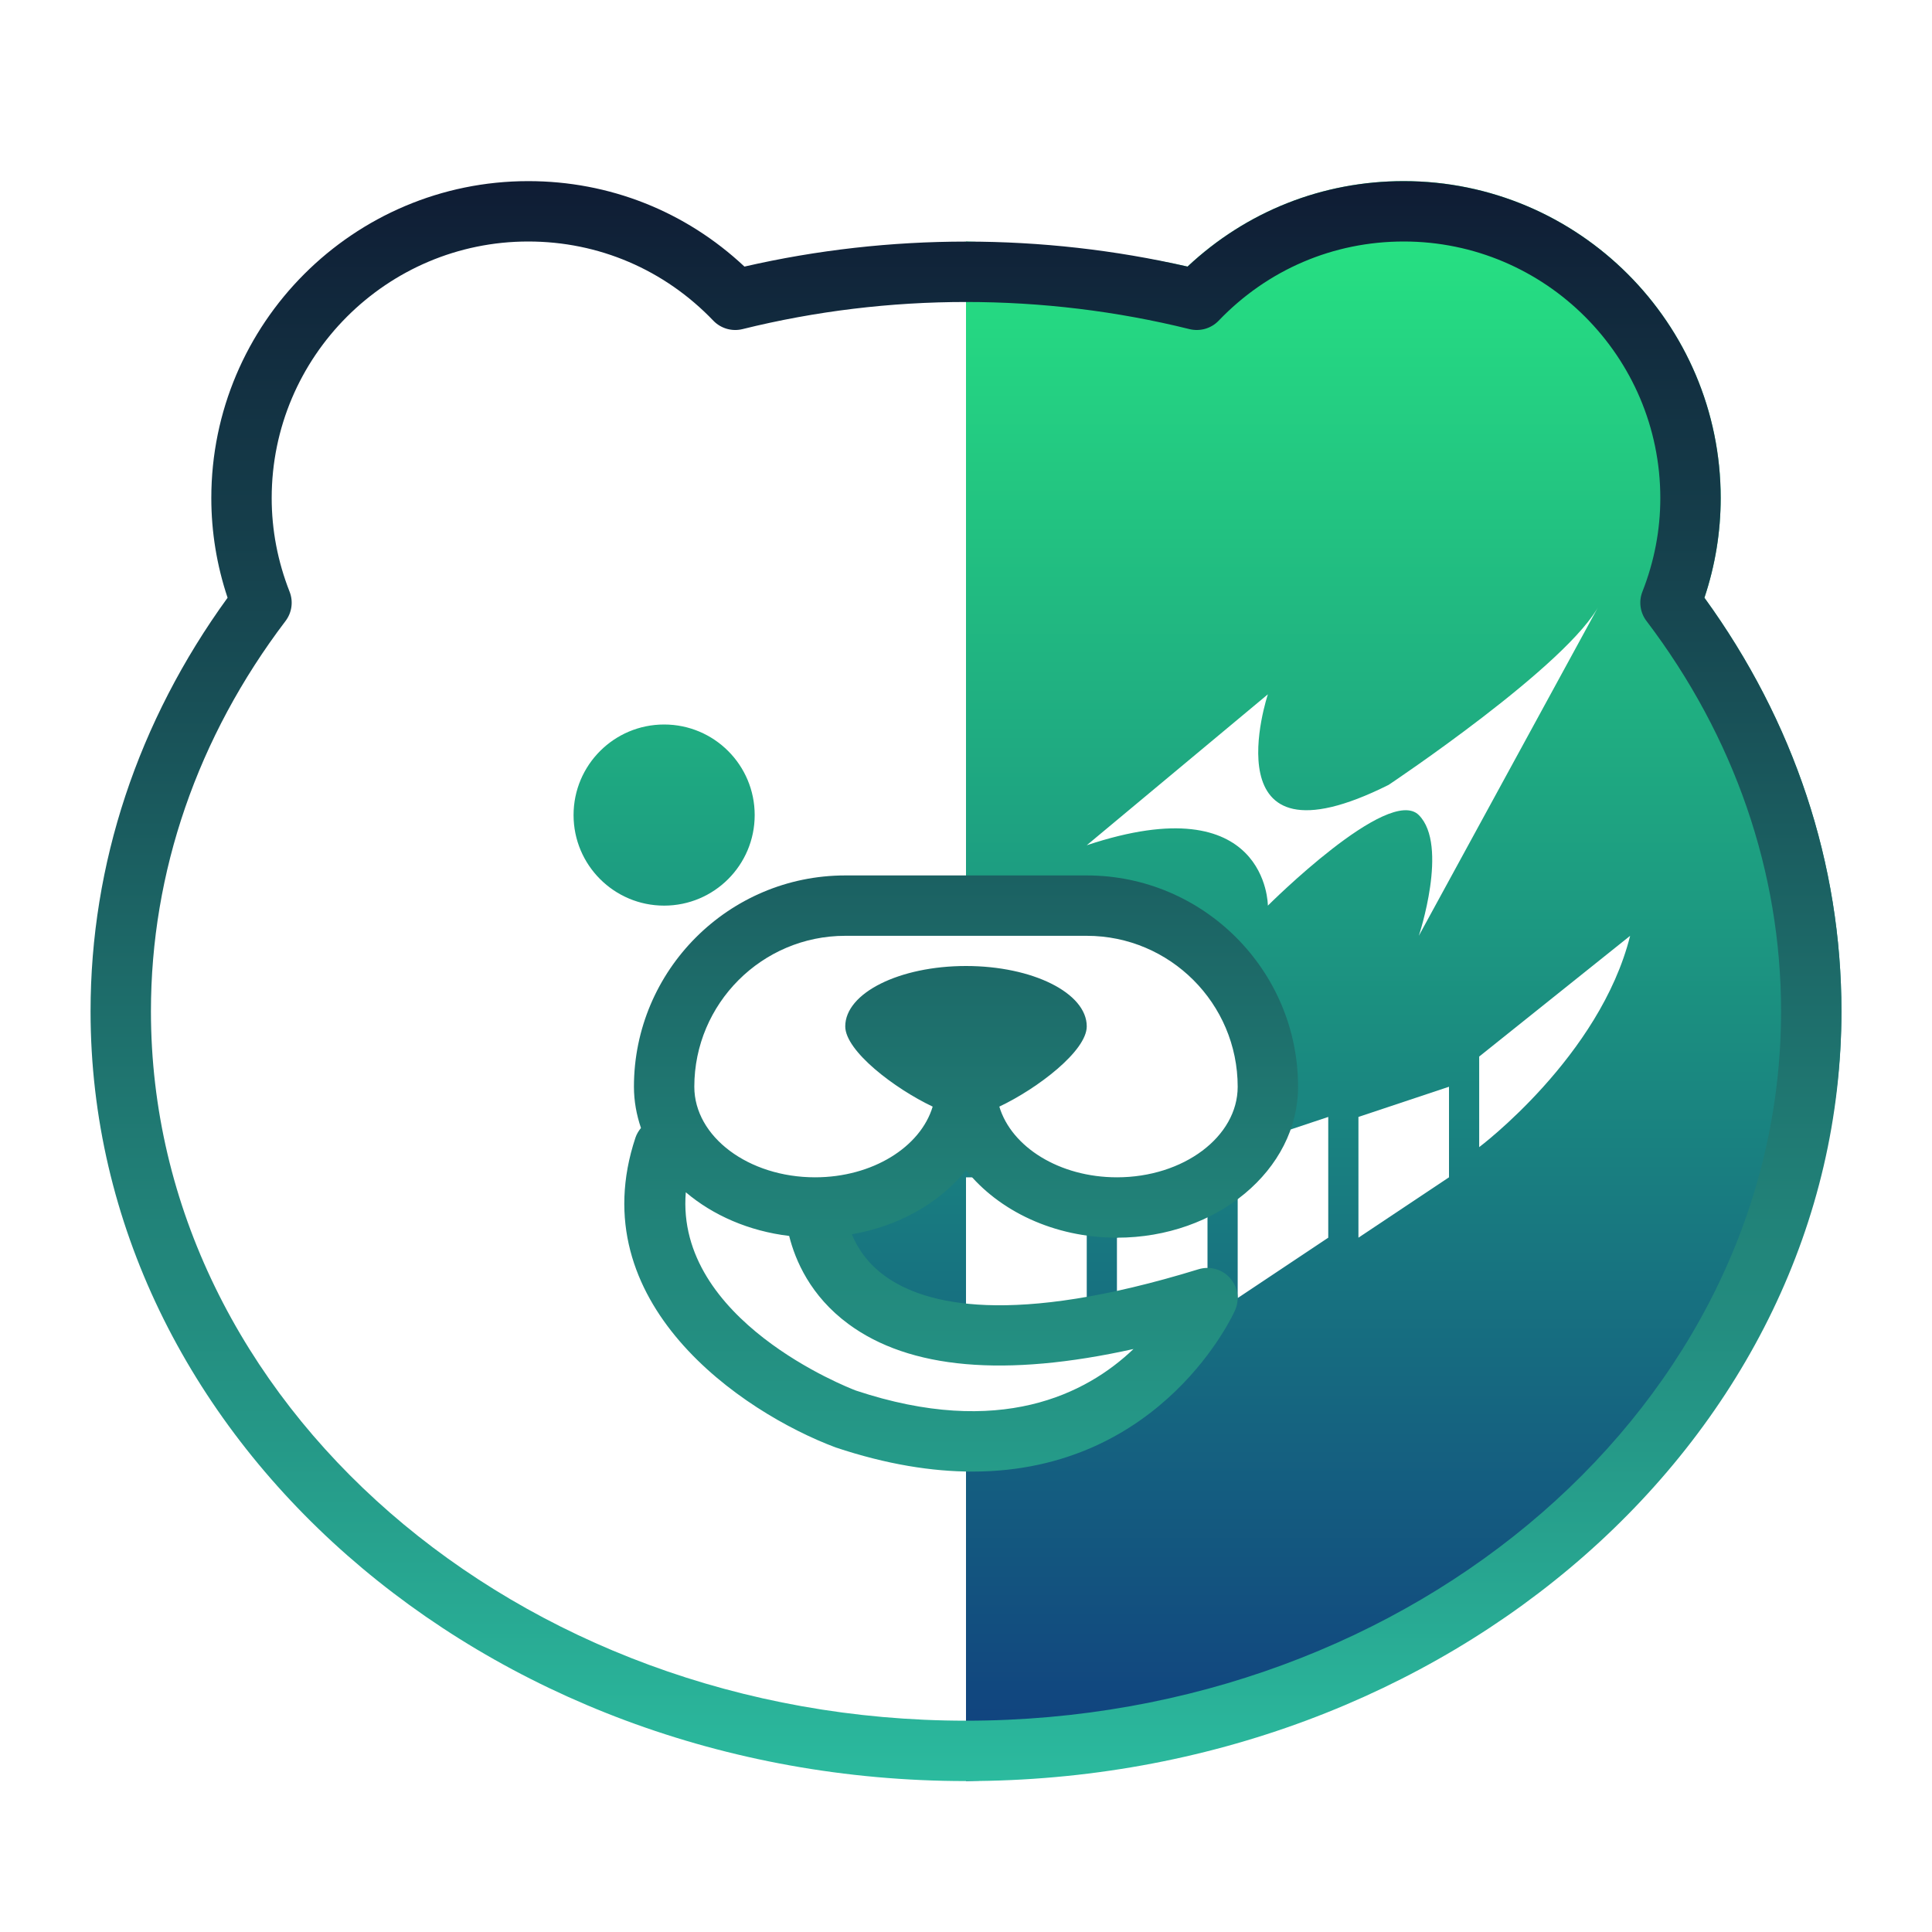 <svg xmlns="http://www.w3.org/2000/svg" xmlns:xlink="http://www.w3.org/1999/xlink" viewBox="0,0,256,256" width="64px" height="64px" fill-rule="nonzero"><defs><linearGradient x1="40" y1="6" x2="40" y2="59" gradientUnits="userSpaceOnUse" id="color-1"><stop offset="0" stop-color="#27e682"></stop><stop offset="1" stop-color="#103e7f"></stop></linearGradient><linearGradient x1="32" y1="6" x2="32" y2="59" gradientUnits="userSpaceOnUse" id="color-2"><stop offset="0" stop-color="#0f1c34"></stop><stop offset="1" stop-color="#2bba9e"></stop></linearGradient></defs><g fill="none" fill-rule="nonzero" stroke="none" stroke-width="1" stroke-linecap="butt" stroke-linejoin="miter" stroke-miterlimit="10" stroke-dasharray="" stroke-dashoffset="0" font-family="none" font-weight="none" font-size="none" text-anchor="none" style="mix-blend-mode: normal"><g transform="scale(4,4)"><path d="M56.461,19.801c0.358,-1.072 0.539,-2.181 0.539,-3.301c0,-5.79 -4.71,-10.5 -10.5,-10.5c-2.689,0 -5.21,1.001 -7.161,2.831c-2.079,-0.477 -5.206,-0.767 -7.339,-0.831v22c1,0 2.638,0 4.5,0c3.038,0 5.5,2.239 5.5,5c0,2.761 -2.462,5 -5.5,5c-1.862,0 -3.505,-0.843 -4.5,-2.131v0.131l-4,2v3l4,1v-5h1c0,0 0,1 3,1v3.845c0.926,0.088 1.637,0.469 1.836,1.095c0.334,1.053 -0.888,2.381 -2.73,2.966c-1.192,0.379 -2.345,0.349 -3.106,-0.002v11.096c15.528,-0.466 29,-11.734 29,-25.5c0,-4.88 -1.567,-9.604 -4.539,-13.699zM40,43l-3,1v-3l3,-1zM36,28l6,-5c0,0 -2,6 4,3c0,0 6,-4 7,-6l-6,11c0,0 1,-3 0,-4c-1,-1 -5,3 -5,3c0,0 0,-4 -6,-2zM44,41l-3,2v-5l3,-1zM48,39l-3,2v-4l3,-1zM49,38v-3l5,-4c-1,4 -5,7 -5,7zM25,27c0,1.657 -1.343,3 -3,3c-1.657,0 -3,-1.343 -3,-3c0,-1.657 1.343,-3 3,-3c1.657,0 3,1.343 3,3z" fill="url(#color-1)"></path><path d="M42,30c0,0 4,-4 5,-3c1,1 0,4 0,4l6,-11c-1,2 -7,6 -7,6c-6,3 -4,-3 -4,-3l-6,5c6,-2 6,2 6,2z" fill="none"></path><path d="M32,59c-15.99,0 -29,-11.439 -29,-25.5c0,-4.88 1.567,-9.604 4.539,-13.699c-0.358,-1.072 -0.539,-2.181 -0.539,-3.301c0,-5.79 4.71,-10.5 10.5,-10.5c2.689,0 5.21,1.001 7.161,2.831c4.807,-1.104 9.871,-1.104 14.678,0c1.951,-1.83 4.472,-2.831 7.161,-2.831c5.79,0 10.5,4.71 10.5,10.5c0,1.12 -0.181,2.229 -0.539,3.301c2.972,4.095 4.539,8.819 4.539,13.699c0,14.061 -13.01,25.5 -29,25.5zM17.5,8c-4.687,0 -8.5,3.813 -8.5,8.5c0,1.055 0.199,2.098 0.593,3.101c0.128,0.324 0.077,0.692 -0.134,0.97c-2.917,3.842 -4.459,8.314 -4.459,12.929c0,12.958 12.112,23.5 27,23.5c14.888,0 27,-10.542 27,-23.5c0,-4.615 -1.542,-9.087 -4.459,-12.93c-0.211,-0.277 -0.262,-0.646 -0.134,-0.97c0.394,-1.002 0.593,-2.045 0.593,-3.1c0,-4.687 -3.813,-8.5 -8.5,-8.5c-2.333,0 -4.511,0.932 -6.131,2.624c-0.248,0.259 -0.617,0.363 -0.963,0.279c-4.838,-1.199 -9.975,-1.199 -14.812,0c-0.346,0.085 -0.714,-0.021 -0.963,-0.279c-1.62,-1.692 -3.798,-2.624 -6.131,-2.624zM32,38.761c1.076,1.348 2.915,2.239 5,2.239c3.309,0 6,-2.243 6,-5c0,-3.859 -3.141,-7 -7,-7h-8c-3.859,0 -7,3.141 -7,7c0,0.474 0.085,0.931 0.233,1.366c-0.076,0.093 -0.141,0.197 -0.182,0.318c-1.823,5.47 3.518,9.098 6.632,10.265c1.695,0.565 3.2,0.799 4.529,0.799c6.324,0 8.679,-5.288 8.706,-5.354c0.153,-0.357 0.085,-0.772 -0.175,-1.062c-0.262,-0.29 -0.668,-0.399 -1.038,-0.287c-6.201,1.908 -9.066,1.179 -10.382,0.23c-0.603,-0.435 -0.926,-0.953 -1.105,-1.388c1.571,-0.272 2.922,-1.049 3.782,-2.126zM37.548,44.688c-1.557,1.488 -4.428,2.962 -9.195,1.376c-0.266,-0.1 -5.985,-2.331 -5.635,-6.569c0.9,0.765 2.092,1.287 3.424,1.447c0.203,0.81 0.703,1.987 1.961,2.916c2.026,1.496 5.197,1.773 9.445,0.83zM27,39c-2.206,0 -4,-1.346 -4,-3c0,-2.757 2.243,-5 5,-5h8c2.757,0 5,2.243 5,5c0,1.654 -1.794,3 -4,3c-1.904,0 -3.494,-1.004 -3.896,-2.342c1.259,-0.596 2.896,-1.842 2.896,-2.658c0,-1.105 -1.791,-2 -4,-2c-2.209,0 -4,0.895 -4,2c0,0.816 1.637,2.062 2.896,2.658c-0.402,1.338 -1.992,2.342 -3.896,2.342z" fill="url(#color-2)"></path></g></g></svg>